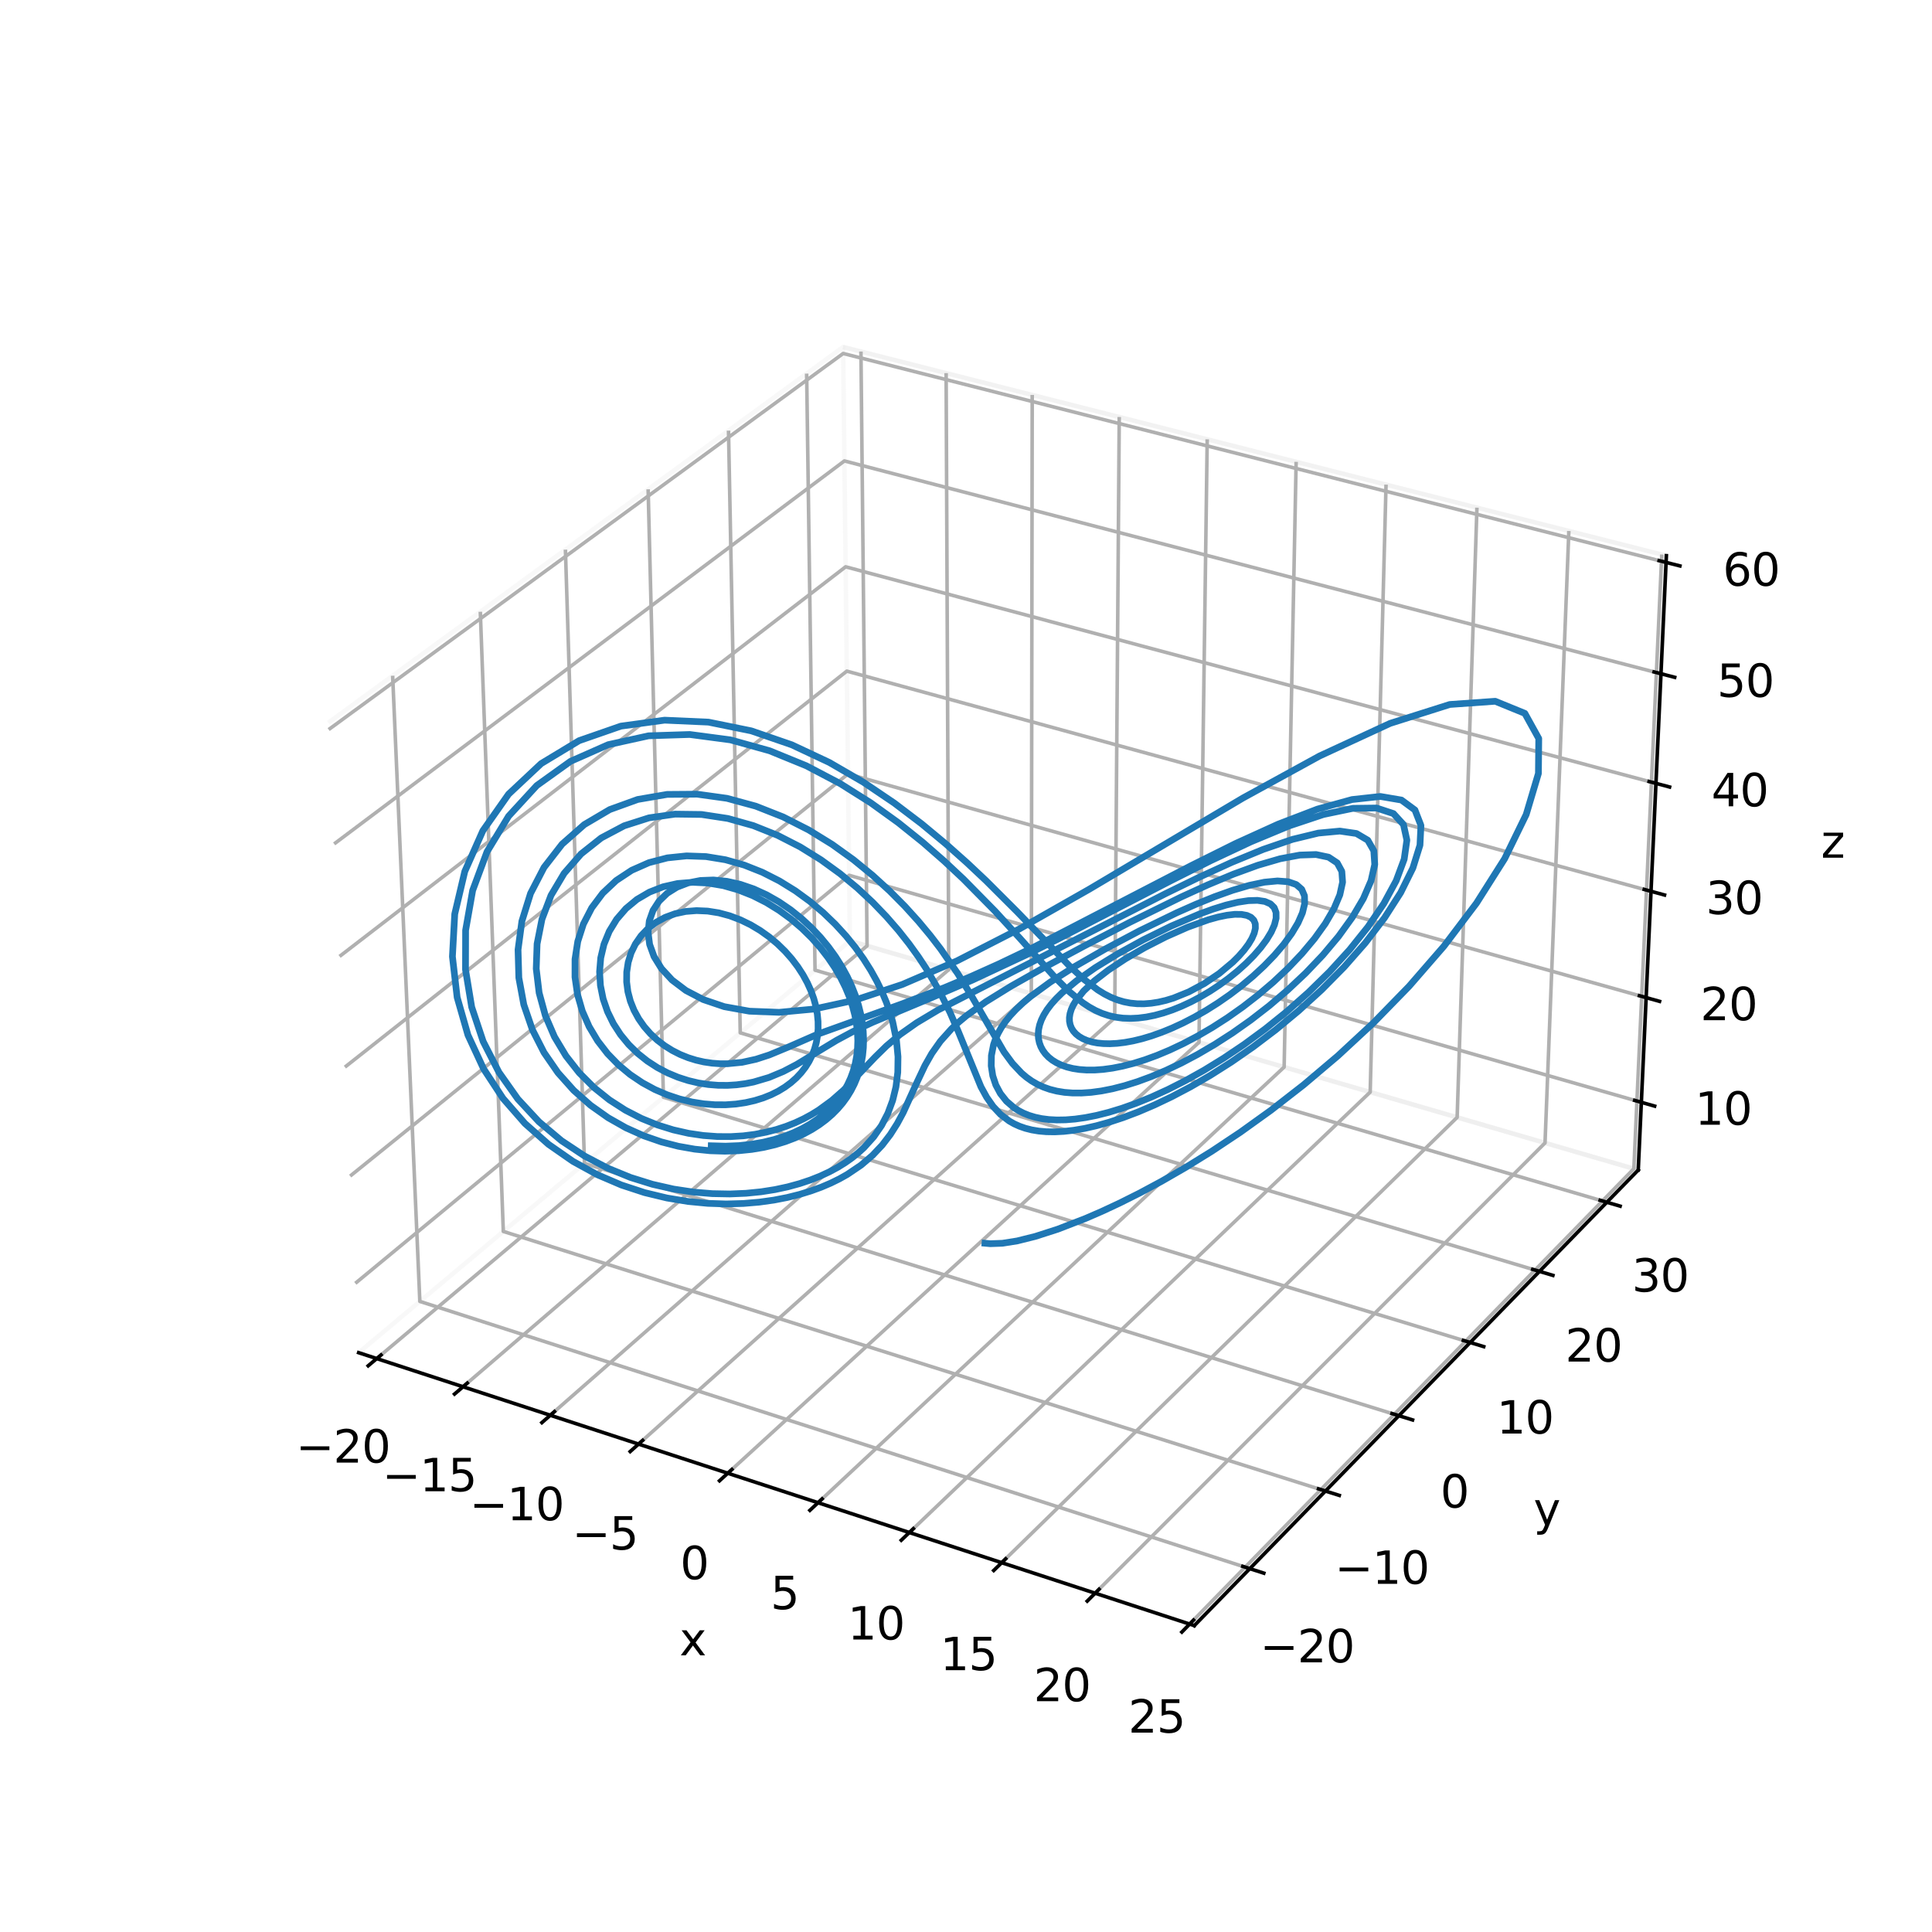<?xml version="1.0" encoding="utf-8" standalone="no"?>
<!DOCTYPE svg PUBLIC "-//W3C//DTD SVG 1.1//EN"
  "http://www.w3.org/Graphics/SVG/1.1/DTD/svg11.dtd">
<svg xmlns:xlink="http://www.w3.org/1999/xlink" width="432pt" height="432pt" viewBox="0 0 432 432" xmlns="http://www.w3.org/2000/svg" version="1.1">
 <defs>
  <style type="text/css">*{stroke-linejoin: round; stroke-linecap: butt}</style>
 </defs>
 <g id="figure_1">
  <g id="patch_1">
   <path d="M 0 432 
L 432 432 
L 432 0 
L 0 0 
z
" style="fill: #ffffff"/>
  </g>
  <g id="patch_2">
   <path d="M 55.08 384.48 
L 387.72 384.48 
L 387.72 51.84 
L 55.08 51.84 
z
" style="fill: #ffffff"/>
  </g>
  <g id="pane3d_1">
   <g id="patch_3">
    <path d="M 80.197 302.462 
L 190.045 210.384 
L 188.518 77.592 
L 73.413 161.591 
" style="fill: none; opacity: 0.5; stroke: #f2f2f2; stroke-linejoin: miter"/>
   </g>
  </g>
  <g id="pane3d_2">
   <g id="patch_4">
    <path d="M 190.045 210.384 
L 366.313 261.618 
L 372.603 124.253 
L 188.518 77.592 
" style="fill: none; opacity: 0.5; stroke: #e6e6e6; stroke-linejoin: miter"/>
   </g>
  </g>
  <g id="pane3d_3">
   <g id="patch_5">
    <path d="M 80.197 302.462 
L 267.049 363.488 
L 366.313 261.618 
L 190.045 210.384 
" style="fill: none; opacity: 0.5; stroke: #ececec; stroke-linejoin: miter"/>
   </g>
  </g>
  <g id="grid3d_1">
   <g id="Line3DCollection_1">
    <path d="M 84.24 303.782 
L 193.876 211.498 
L 192.51 78.604 
" style="fill: none; stroke: #b0b0b0; stroke-width: 0.8"/>
    <path d="M 103.534 310.084 
L 212.145 216.808 
L 211.556 83.432 
" style="fill: none; stroke: #b0b0b0; stroke-width: 0.8"/>
    <path d="M 123.044 316.456 
L 230.603 222.173 
L 230.806 88.311 
" style="fill: none; stroke: #b0b0b0; stroke-width: 0.8"/>
    <path d="M 142.775 322.9 
L 249.252 227.594 
L 250.265 93.243 
" style="fill: none; stroke: #b0b0b0; stroke-width: 0.8"/>
    <path d="M 162.73 329.417 
L 268.096 233.071 
L 269.934 98.229 
" style="fill: none; stroke: #b0b0b0; stroke-width: 0.8"/>
    <path d="M 182.914 336.009 
L 287.136 238.605 
L 289.819 103.269 
" style="fill: none; stroke: #b0b0b0; stroke-width: 0.8"/>
    <path d="M 203.329 342.677 
L 306.377 244.197 
L 309.922 108.365 
" style="fill: none; stroke: #b0b0b0; stroke-width: 0.8"/>
    <path d="M 223.98 349.421 
L 325.821 249.849 
L 330.247 113.517 
" style="fill: none; stroke: #b0b0b0; stroke-width: 0.8"/>
    <path d="M 244.871 356.244 
L 345.472 255.561 
L 350.798 118.726 
" style="fill: none; stroke: #b0b0b0; stroke-width: 0.8"/>
    <path d="M 266.006 363.147 
L 365.334 261.334 
L 371.578 123.993 
" style="fill: none; stroke: #b0b0b0; stroke-width: 0.8"/>
   </g>
  </g>
  <g id="grid3d_2">
   <g id="Line3DCollection_2">
    <path d="M 87.796 151.095 
L 93.877 290.994 
L 279.459 350.752 
" style="fill: none; stroke: #b0b0b0; stroke-width: 0.8"/>
    <path d="M 107.397 136.791 
L 112.542 275.349 
L 296.369 333.399 
" style="fill: none; stroke: #b0b0b0; stroke-width: 0.8"/>
    <path d="M 126.431 122.901 
L 130.69 260.137 
L 312.786 316.55 
" style="fill: none; stroke: #b0b0b0; stroke-width: 0.8"/>
    <path d="M 144.923 109.406 
L 148.343 245.34 
L 328.732 300.185 
" style="fill: none; stroke: #b0b0b0; stroke-width: 0.8"/>
    <path d="M 162.896 96.29 
L 165.521 230.941 
L 344.228 284.283 
" style="fill: none; stroke: #b0b0b0; stroke-width: 0.8"/>
    <path d="M 180.371 83.538 
L 182.243 216.925 
L 359.291 268.825 
" style="fill: none; stroke: #b0b0b0; stroke-width: 0.8"/>
   </g>
  </g>
  <g id="grid3d_3">
   <g id="Line3DCollection_3">
    <path d="M 367.006 246.477 
L 189.877 195.72 
L 79.45 286.957 
" style="fill: none; stroke: #b0b0b0; stroke-width: 0.8"/>
    <path d="M 368.078 223.066 
L 189.616 173.059 
L 78.295 262.973 
" style="fill: none; stroke: #b0b0b0; stroke-width: 0.8"/>
    <path d="M 369.167 199.297 
L 189.352 150.068 
L 77.122 238.608 
" style="fill: none; stroke: #b0b0b0; stroke-width: 0.8"/>
    <path d="M 370.272 175.16 
L 189.083 126.74 
L 75.93 213.853 
" style="fill: none; stroke: #b0b0b0; stroke-width: 0.8"/>
    <path d="M 371.395 150.649 
L 188.811 103.066 
L 74.718 188.698 
" style="fill: none; stroke: #b0b0b0; stroke-width: 0.8"/>
    <path d="M 372.535 125.753 
L 188.535 79.04 
L 73.487 163.132 
" style="fill: none; stroke: #b0b0b0; stroke-width: 0.8"/>
   </g>
  </g>
  <g id="axis3d_1">
   <g id="line2d_1">
    <path d="M 80.197 302.462 
L 267.049 363.488 
" style="fill: none; stroke: #000000; stroke-width: 0.8; stroke-linecap: square"/>
   </g>
   <g id="xtick_1">
    <g id="line2d_2">
     <path d="M 85.194 302.979 
L 82.327 305.393 
" style="fill: none; stroke: #000000; stroke-width: 0.8; stroke-linecap: square"/>
    </g>
    <g id="text_1">
     <!-- −20 -->
     <g transform="translate(66.158 327.039) scale(0.1 -0.1)">
      <defs>
       <path id="DejaVuSans-2212" d="M 678 2272 
L 4684 2272 
L 4684 1741 
L 678 1741 
L 678 2272 
z
" transform="scale(0.016)"/>
       <path id="DejaVuSans-32" d="M 1228 531 
L 3431 531 
L 3431 0 
L 469 0 
L 469 531 
Q 828 903 1448 1529 
Q 2069 2156 2228 2338 
Q 2531 2678 2651 2914 
Q 2772 3150 2772 3378 
Q 2772 3750 2511 3984 
Q 2250 4219 1831 4219 
Q 1534 4219 1204 4116 
Q 875 4013 500 3803 
L 500 4441 
Q 881 4594 1212 4672 
Q 1544 4750 1819 4750 
Q 2544 4750 2975 4387 
Q 3406 4025 3406 3419 
Q 3406 3131 3298 2873 
Q 3191 2616 2906 2266 
Q 2828 2175 2409 1742 
Q 1991 1309 1228 531 
z
" transform="scale(0.016)"/>
       <path id="DejaVuSans-30" d="M 2034 4250 
Q 1547 4250 1301 3770 
Q 1056 3291 1056 2328 
Q 1056 1369 1301 889 
Q 1547 409 2034 409 
Q 2525 409 2770 889 
Q 3016 1369 3016 2328 
Q 3016 3291 2770 3770 
Q 2525 4250 2034 4250 
z
M 2034 4750 
Q 2819 4750 3233 4129 
Q 3647 3509 3647 2328 
Q 3647 1150 3233 529 
Q 2819 -91 2034 -91 
Q 1250 -91 836 529 
Q 422 1150 422 2328 
Q 422 3509 836 4129 
Q 1250 4750 2034 4750 
z
" transform="scale(0.016)"/>
      </defs>
      <use xlink:href="#DejaVuSans-2212"/>
      <use xlink:href="#DejaVuSans-32" transform="translate(83.789 0)"/>
      <use xlink:href="#DejaVuSans-30" transform="translate(147.412 0)"/>
     </g>
    </g>
   </g>
   <g id="xtick_2">
    <g id="line2d_3">
     <path d="M 104.48 309.271 
L 101.637 311.712 
" style="fill: none; stroke: #000000; stroke-width: 0.8; stroke-linecap: square"/>
    </g>
    <g id="text_2">
     <!-- −15 -->
     <g transform="translate(85.467 333.447) scale(0.1 -0.1)">
      <defs>
       <path id="DejaVuSans-31" d="M 794 531 
L 1825 531 
L 1825 4091 
L 703 3866 
L 703 4441 
L 1819 4666 
L 2450 4666 
L 2450 531 
L 3481 531 
L 3481 0 
L 794 0 
L 794 531 
z
" transform="scale(0.016)"/>
       <path id="DejaVuSans-35" d="M 691 4666 
L 3169 4666 
L 3169 4134 
L 1269 4134 
L 1269 2991 
Q 1406 3038 1543 3061 
Q 1681 3084 1819 3084 
Q 2600 3084 3056 2656 
Q 3513 2228 3513 1497 
Q 3513 744 3044 326 
Q 2575 -91 1722 -91 
Q 1428 -91 1123 -41 
Q 819 9 494 109 
L 494 744 
Q 775 591 1075 516 
Q 1375 441 1709 441 
Q 2250 441 2565 725 
Q 2881 1009 2881 1497 
Q 2881 1984 2565 2268 
Q 2250 2553 1709 2553 
Q 1456 2553 1204 2497 
Q 953 2441 691 2322 
L 691 4666 
z
" transform="scale(0.016)"/>
      </defs>
      <use xlink:href="#DejaVuSans-2212"/>
      <use xlink:href="#DejaVuSans-31" transform="translate(83.789 0)"/>
      <use xlink:href="#DejaVuSans-35" transform="translate(147.412 0)"/>
     </g>
    </g>
   </g>
   <g id="xtick_3">
    <g id="line2d_4">
     <path d="M 123.982 315.634 
L 121.166 318.102 
" style="fill: none; stroke: #000000; stroke-width: 0.8; stroke-linecap: square"/>
    </g>
    <g id="text_3">
     <!-- −10 -->
     <g transform="translate(104.994 339.927) scale(0.1 -0.1)">
      <use xlink:href="#DejaVuSans-2212"/>
      <use xlink:href="#DejaVuSans-31" transform="translate(83.789 0)"/>
      <use xlink:href="#DejaVuSans-30" transform="translate(147.412 0)"/>
     </g>
    </g>
   </g>
   <g id="xtick_4">
    <g id="line2d_5">
     <path d="M 143.704 322.069 
L 140.915 324.565 
" style="fill: none; stroke: #000000; stroke-width: 0.8; stroke-linecap: square"/>
    </g>
    <g id="text_4">
     <!-- −5 -->
     <g transform="translate(127.924 346.481) scale(0.1 -0.1)">
      <use xlink:href="#DejaVuSans-2212"/>
      <use xlink:href="#DejaVuSans-35" transform="translate(83.789 0)"/>
     </g>
    </g>
   </g>
   <g id="xtick_5">
    <g id="line2d_6">
     <path d="M 163.65 328.577 
L 160.888 331.102 
" style="fill: none; stroke: #000000; stroke-width: 0.8; stroke-linecap: square"/>
    </g>
    <g id="text_5">
     <!-- 0 -->
     <g transform="translate(152.087 353.109) scale(0.1 -0.1)">
      <use xlink:href="#DejaVuSans-30"/>
     </g>
    </g>
   </g>
   <g id="xtick_6">
    <g id="line2d_7">
     <path d="M 183.823 335.159 
L 181.091 337.713 
" style="fill: none; stroke: #000000; stroke-width: 0.8; stroke-linecap: square"/>
    </g>
    <g id="text_6">
     <!-- 5 -->
     <g transform="translate(172.288 359.813) scale(0.1 -0.1)">
      <use xlink:href="#DejaVuSans-35"/>
     </g>
    </g>
   </g>
   <g id="xtick_7">
    <g id="line2d_8">
     <path d="M 204.228 341.817 
L 201.525 344.4 
" style="fill: none; stroke: #000000; stroke-width: 0.8; stroke-linecap: square"/>
    </g>
    <g id="text_7">
     <!-- 10 -->
     <g transform="translate(189.542 366.595) scale(0.1 -0.1)">
      <use xlink:href="#DejaVuSans-31"/>
      <use xlink:href="#DejaVuSans-30" transform="translate(63.623 0)"/>
     </g>
    </g>
   </g>
   <g id="xtick_8">
    <g id="line2d_9">
     <path d="M 224.869 348.551 
L 222.197 351.165 
" style="fill: none; stroke: #000000; stroke-width: 0.8; stroke-linecap: square"/>
    </g>
    <g id="text_8">
     <!-- 15 -->
     <g transform="translate(210.214 373.455) scale(0.1 -0.1)">
      <use xlink:href="#DejaVuSans-31"/>
      <use xlink:href="#DejaVuSans-35" transform="translate(63.623 0)"/>
     </g>
    </g>
   </g>
   <g id="xtick_9">
    <g id="line2d_10">
     <path d="M 245.75 355.364 
L 243.109 358.008 
" style="fill: none; stroke: #000000; stroke-width: 0.8; stroke-linecap: square"/>
    </g>
    <g id="text_9">
     <!-- 20 -->
     <g transform="translate(231.127 380.395) scale(0.1 -0.1)">
      <use xlink:href="#DejaVuSans-32"/>
      <use xlink:href="#DejaVuSans-30" transform="translate(63.623 0)"/>
     </g>
    </g>
   </g>
   <g id="xtick_10">
    <g id="line2d_11">
     <path d="M 266.875 362.257 
L 264.266 364.932 
" style="fill: none; stroke: #000000; stroke-width: 0.8; stroke-linecap: square"/>
    </g>
    <g id="text_10">
     <!-- 25 -->
     <g transform="translate(252.285 387.416) scale(0.1 -0.1)">
      <use xlink:href="#DejaVuSans-32"/>
      <use xlink:href="#DejaVuSans-35" transform="translate(63.623 0)"/>
     </g>
    </g>
   </g>
   <g id="text_11">
    <!-- x -->
    <g transform="translate(151.936 370.143) scale(0.1 -0.1)">
     <defs>
      <path id="DejaVuSans-78" d="M 3513 3500 
L 2247 1797 
L 3578 0 
L 2900 0 
L 1881 1375 
L 863 0 
L 184 0 
L 1544 1831 
L 300 3500 
L 978 3500 
L 1906 2253 
L 2834 3500 
L 3513 3500 
z
" transform="scale(0.016)"/>
     </defs>
     <use xlink:href="#DejaVuSans-78"/>
    </g>
   </g>
  </g>
  <g id="axis3d_2">
   <g id="line2d_12">
    <path d="M 366.313 261.618 
L 267.049 363.488 
" style="fill: none; stroke: #000000; stroke-width: 0.8; stroke-linecap: square"/>
   </g>
   <g id="xtick_11">
    <g id="line2d_13">
     <path d="M 277.896 350.248 
L 282.59 351.76 
" style="fill: none; stroke: #000000; stroke-width: 0.8; stroke-linecap: square"/>
    </g>
    <g id="text_12">
     <!-- −20 -->
     <g transform="translate(281.727 371.705) scale(0.1 -0.1)">
      <use xlink:href="#DejaVuSans-2212"/>
      <use xlink:href="#DejaVuSans-32" transform="translate(83.789 0)"/>
      <use xlink:href="#DejaVuSans-30" transform="translate(147.412 0)"/>
     </g>
    </g>
   </g>
   <g id="xtick_12">
    <g id="line2d_14">
     <path d="M 294.821 332.91 
L 299.468 334.377 
" style="fill: none; stroke: #000000; stroke-width: 0.8; stroke-linecap: square"/>
    </g>
    <g id="text_13">
     <!-- −10 -->
     <g transform="translate(298.455 354.146) scale(0.1 -0.1)">
      <use xlink:href="#DejaVuSans-2212"/>
      <use xlink:href="#DejaVuSans-31" transform="translate(83.789 0)"/>
      <use xlink:href="#DejaVuSans-30" transform="translate(147.412 0)"/>
     </g>
    </g>
   </g>
   <g id="xtick_13">
    <g id="line2d_15">
     <path d="M 311.254 316.076 
L 315.854 317.501 
" style="fill: none; stroke: #000000; stroke-width: 0.8; stroke-linecap: square"/>
    </g>
    <g id="text_14">
     <!-- 0 -->
     <g transform="translate(322.067 337.098) scale(0.1 -0.1)">
      <use xlink:href="#DejaVuSans-30"/>
     </g>
    </g>
   </g>
   <g id="xtick_14">
    <g id="line2d_16">
     <path d="M 327.216 299.724 
L 331.769 301.109 
" style="fill: none; stroke: #000000; stroke-width: 0.8; stroke-linecap: square"/>
    </g>
    <g id="text_15">
     <!-- 10 -->
     <g transform="translate(334.66 320.54) scale(0.1 -0.1)">
      <use xlink:href="#DejaVuSans-31"/>
      <use xlink:href="#DejaVuSans-30" transform="translate(63.623 0)"/>
     </g>
    </g>
   </g>
   <g id="xtick_15">
    <g id="line2d_17">
     <path d="M 342.726 283.835 
L 347.234 285.181 
" style="fill: none; stroke: #000000; stroke-width: 0.8; stroke-linecap: square"/>
    </g>
    <g id="text_16">
     <!-- 20 -->
     <g transform="translate(349.989 304.451) scale(0.1 -0.1)">
      <use xlink:href="#DejaVuSans-32"/>
      <use xlink:href="#DejaVuSans-30" transform="translate(63.623 0)"/>
     </g>
    </g>
   </g>
   <g id="xtick_16">
    <g id="line2d_18">
     <path d="M 357.805 268.389 
L 362.267 269.697 
" style="fill: none; stroke: #000000; stroke-width: 0.8; stroke-linecap: square"/>
    </g>
    <g id="text_17">
     <!-- 30 -->
     <g transform="translate(364.89 288.81) scale(0.1 -0.1)">
      <defs>
       <path id="DejaVuSans-33" d="M 2597 2516 
Q 3050 2419 3304 2112 
Q 3559 1806 3559 1356 
Q 3559 666 3084 287 
Q 2609 -91 1734 -91 
Q 1441 -91 1130 -33 
Q 819 25 488 141 
L 488 750 
Q 750 597 1062 519 
Q 1375 441 1716 441 
Q 2309 441 2620 675 
Q 2931 909 2931 1356 
Q 2931 1769 2642 2001 
Q 2353 2234 1838 2234 
L 1294 2234 
L 1294 2753 
L 1863 2753 
Q 2328 2753 2575 2939 
Q 2822 3125 2822 3475 
Q 2822 3834 2567 4026 
Q 2313 4219 1838 4219 
Q 1578 4219 1281 4162 
Q 984 4106 628 3988 
L 628 4550 
Q 988 4650 1302 4700 
Q 1616 4750 1894 4750 
Q 2613 4750 3031 4423 
Q 3450 4097 3450 3541 
Q 3450 3153 3228 2886 
Q 3006 2619 2597 2516 
z
" transform="scale(0.016)"/>
      </defs>
      <use xlink:href="#DejaVuSans-33"/>
      <use xlink:href="#DejaVuSans-30" transform="translate(63.623 0)"/>
     </g>
    </g>
   </g>
   <g id="text_18">
    <!-- y -->
    <g transform="translate(342.908 341.036) scale(0.1 -0.1)">
     <defs>
      <path id="DejaVuSans-79" d="M 2059 -325 
Q 1816 -950 1584 -1140 
Q 1353 -1331 966 -1331 
L 506 -1331 
L 506 -850 
L 844 -850 
Q 1081 -850 1212 -737 
Q 1344 -625 1503 -206 
L 1606 56 
L 191 3500 
L 800 3500 
L 1894 763 
L 2988 3500 
L 3597 3500 
L 2059 -325 
z
" transform="scale(0.016)"/>
     </defs>
     <use xlink:href="#DejaVuSans-79"/>
    </g>
   </g>
  </g>
  <g id="axis3d_3">
   <g id="line2d_19">
    <path d="M 366.313 261.618 
L 372.603 124.253 
" style="fill: none; stroke: #000000; stroke-width: 0.8; stroke-linecap: square"/>
   </g>
   <g id="xtick_17">
    <g id="line2d_20">
     <path d="M 365.519 246.051 
L 369.984 247.33 
" style="fill: none; stroke: #000000; stroke-width: 0.8; stroke-linecap: square"/>
    </g>
    <g id="text_19">
     <!-- 10 -->
     <g transform="translate(378.992 251.493) scale(0.1 -0.1)">
      <use xlink:href="#DejaVuSans-31"/>
      <use xlink:href="#DejaVuSans-30" transform="translate(63.623 0)"/>
     </g>
    </g>
   </g>
   <g id="xtick_18">
    <g id="line2d_21">
     <path d="M 366.58 222.646 
L 371.079 223.907 
" style="fill: none; stroke: #000000; stroke-width: 0.8; stroke-linecap: square"/>
    </g>
    <g id="text_20">
     <!-- 20 -->
     <g transform="translate(380.2 228.119) scale(0.1 -0.1)">
      <use xlink:href="#DejaVuSans-32"/>
      <use xlink:href="#DejaVuSans-30" transform="translate(63.623 0)"/>
     </g>
    </g>
   </g>
   <g id="xtick_19">
    <g id="line2d_22">
     <path d="M 367.656 198.883 
L 372.192 200.125 
" style="fill: none; stroke: #000000; stroke-width: 0.8; stroke-linecap: square"/>
    </g>
    <g id="text_21">
     <!-- 30 -->
     <g transform="translate(381.427 204.388) scale(0.1 -0.1)">
      <use xlink:href="#DejaVuSans-33"/>
      <use xlink:href="#DejaVuSans-30" transform="translate(63.623 0)"/>
     </g>
    </g>
   </g>
   <g id="xtick_20">
    <g id="line2d_23">
     <path d="M 368.749 174.753 
L 373.321 175.975 
" style="fill: none; stroke: #000000; stroke-width: 0.8; stroke-linecap: square"/>
    </g>
    <g id="text_22">
     <!-- 40 -->
     <g transform="translate(382.673 180.292) scale(0.1 -0.1)">
      <defs>
       <path id="DejaVuSans-34" d="M 2419 4116 
L 825 1625 
L 2419 1625 
L 2419 4116 
z
M 2253 4666 
L 3047 4666 
L 3047 1625 
L 3713 1625 
L 3713 1100 
L 3047 1100 
L 3047 0 
L 2419 0 
L 2419 1100 
L 313 1100 
L 313 1709 
L 2253 4666 
z
" transform="scale(0.016)"/>
      </defs>
      <use xlink:href="#DejaVuSans-34"/>
      <use xlink:href="#DejaVuSans-30" transform="translate(63.623 0)"/>
     </g>
    </g>
   </g>
   <g id="xtick_21">
    <g id="line2d_24">
     <path d="M 369.86 150.249 
L 374.468 151.45 
" style="fill: none; stroke: #000000; stroke-width: 0.8; stroke-linecap: square"/>
    </g>
    <g id="text_23">
     <!-- 50 -->
     <g transform="translate(383.938 155.823) scale(0.1 -0.1)">
      <use xlink:href="#DejaVuSans-35"/>
      <use xlink:href="#DejaVuSans-30" transform="translate(63.623 0)"/>
     </g>
    </g>
   </g>
   <g id="xtick_22">
    <g id="line2d_25">
     <path d="M 370.987 125.36 
L 375.633 126.54 
" style="fill: none; stroke: #000000; stroke-width: 0.8; stroke-linecap: square"/>
    </g>
    <g id="text_24">
     <!-- 60 -->
     <g transform="translate(385.223 130.97) scale(0.1 -0.1)">
      <defs>
       <path id="DejaVuSans-36" d="M 2113 2584 
Q 1688 2584 1439 2293 
Q 1191 2003 1191 1497 
Q 1191 994 1439 701 
Q 1688 409 2113 409 
Q 2538 409 2786 701 
Q 3034 994 3034 1497 
Q 3034 2003 2786 2293 
Q 2538 2584 2113 2584 
z
M 3366 4563 
L 3366 3988 
Q 3128 4100 2886 4159 
Q 2644 4219 2406 4219 
Q 1781 4219 1451 3797 
Q 1122 3375 1075 2522 
Q 1259 2794 1537 2939 
Q 1816 3084 2150 3084 
Q 2853 3084 3261 2657 
Q 3669 2231 3669 1497 
Q 3669 778 3244 343 
Q 2819 -91 2113 -91 
Q 1303 -91 875 529 
Q 447 1150 447 2328 
Q 447 3434 972 4092 
Q 1497 4750 2381 4750 
Q 2619 4750 2861 4703 
Q 3103 4656 3366 4563 
z
" transform="scale(0.016)"/>
      </defs>
      <use xlink:href="#DejaVuSans-36"/>
      <use xlink:href="#DejaVuSans-30" transform="translate(63.623 0)"/>
     </g>
    </g>
   </g>
   <g id="text_25">
    <!-- z -->
    <g transform="translate(407.195 191.783) scale(0.1 -0.1)">
     <defs>
      <path id="DejaVuSans-7a" d="M 353 3500 
L 3084 3500 
L 3084 2975 
L 922 459 
L 3084 459 
L 3084 0 
L 275 0 
L 275 525 
L 2438 3041 
L 353 3041 
L 353 3500 
z
" transform="scale(0.016)"/>
     </defs>
     <use xlink:href="#DejaVuSans-7a"/>
    </g>
   </g>
  </g>
  <g id="axes_1">
   <g id="line2d_26">
    <path d="M 220.242 277.987 
L 221.434 278.094 
L 224.151 277.997 
L 227.451 277.472 
L 231.513 276.46 
L 236.534 274.844 
L 242.743 272.442 
L 246.369 270.869 
L 250.387 268.995 
L 254.828 266.772 
L 259.721 264.145 
L 265.092 261.051 
L 270.958 257.422 
L 277.324 253.185 
L 284.177 248.264 
L 291.477 242.587 
L 299.15 236.093 
L 307.074 228.745 
L 315.066 220.547 
L 322.869 211.566 
L 330.14 201.961 
L 336.443 192.011 
L 341.256 182.143 
L 343.996 172.942 
L 344.069 165.131 
L 340.957 159.506 
L 334.332 156.803 
L 324.17 157.523 
L 310.837 161.748 
L 295.079 169.033 
L 277.914 178.444 
L 243.552 198.834 
L 227.956 207.703 
L 213.987 214.855 
L 201.736 220.135 
L 191.131 223.645 
L 182.016 225.626 
L 174.219 226.358 
L 167.576 226.105 
L 161.952 225.092 
L 157.241 223.499 
L 153.366 221.473 
L 150.267 219.13 
L 147.904 216.572 
L 146.244 213.888 
L 145.257 211.165 
L 144.915 208.487 
L 145.181 205.933 
L 146.016 203.58 
L 147.365 201.498 
L 149.171 199.748 
L 151.365 198.376 
L 153.873 197.414 
L 156.62 196.878 
L 159.528 196.766 
L 162.526 197.063 
L 165.545 197.741 
L 168.527 198.762 
L 171.42 200.082 
L 174.185 201.655 
L 176.79 203.432 
L 179.211 205.37 
L 181.434 207.425 
L 183.45 209.562 
L 185.256 211.749 
L 186.853 213.959 
L 188.248 216.17 
L 189.446 218.364 
L 190.456 220.528 
L 191.288 222.652 
L 191.951 224.729 
L 192.455 226.753 
L 192.809 228.721 
L 193.022 230.632 
L 193.1 232.485 
L 193.05 234.279 
L 192.878 236.016 
L 192.587 237.696 
L 192.18 239.32 
L 191.659 240.889 
L 191.024 242.404 
L 190.275 243.867 
L 189.409 245.276 
L 188.424 246.632 
L 187.316 247.934 
L 186.08 249.18 
L 184.711 250.368 
L 183.201 251.494 
L 181.544 252.554 
L 179.732 253.54 
L 177.758 254.445 
L 175.612 255.259 
L 173.288 255.969 
L 170.778 256.559 
L 168.076 257.012 
L 165.179 257.306 
L 162.085 257.415 
L 158.797 257.309 
L 155.323 256.952 
L 151.676 256.307 
L 147.88 255.33 
L 143.967 253.974 
L 139.982 252.19 
L 135.985 249.928 
L 132.051 247.143 
L 128.273 243.797 
L 124.76 239.864 
L 121.638 235.34 
L 119.045 230.247 
L 117.124 224.643 
L 116.013 218.63 
L 115.837 212.351 
L 116.692 205.994 
L 118.629 199.78 
L 121.648 193.951 
L 125.692 188.748 
L 130.645 184.382 
L 136.344 181.021 
L 142.591 178.762 
L 149.176 177.631 
L 155.89 177.581 
L 162.548 178.506 
L 168.995 180.259 
L 175.113 182.672 
L 180.819 185.574 
L 186.066 188.807 
L 190.833 192.233 
L 195.123 195.739 
L 198.953 199.238 
L 202.35 202.667 
L 205.35 205.981 
L 207.991 209.152 
L 210.311 212.164 
L 214.15 217.688 
L 217.158 222.558 
L 224.498 235.211 
L 226.389 237.782 
L 228.421 239.948 
L 229.521 240.881 
L 230.692 241.713 
L 231.946 242.443 
L 233.295 243.066 
L 234.748 243.58 
L 236.317 243.978 
L 238.014 244.254 
L 239.848 244.398 
L 241.831 244.402 
L 243.974 244.254 
L 246.287 243.941 
L 248.779 243.449 
L 251.459 242.762 
L 254.333 241.863 
L 257.406 240.733 
L 260.678 239.354 
L 264.145 237.706 
L 267.8 235.771 
L 271.624 233.532 
L 275.592 230.976 
L 279.666 228.096 
L 283.797 224.894 
L 287.918 221.383 
L 291.947 217.59 
L 295.782 213.565 
L 299.304 209.376 
L 302.377 205.121 
L 304.852 200.921 
L 306.576 196.927 
L 307.398 193.303 
L 307.185 190.228 
L 305.839 187.869 
L 303.305 186.371 
L 299.593 185.831 
L 294.778 186.282 
L 289.002 187.684 
L 282.463 189.924 
L 275.397 192.83 
L 268.053 196.193 
L 260.667 199.798 
L 240.129 210.298 
L 209.772 225.83 
L 204.973 228.694 
L 201.23 231.335 
L 198.213 233.884 
L 195.649 236.4 
L 188.636 243.759 
L 186.021 246.06 
L 183.072 248.213 
L 181.443 249.219 
L 179.694 250.165 
L 177.817 251.044 
L 175.801 251.844 
L 173.638 252.552 
L 171.319 253.155 
L 168.838 253.635 
L 166.192 253.974 
L 163.378 254.148 
L 160.398 254.133 
L 157.257 253.899 
L 153.969 253.414 
L 150.549 252.643 
L 147.025 251.548 
L 143.433 250.089 
L 139.819 248.227 
L 136.244 245.923 
L 132.78 243.147 
L 129.514 239.875 
L 126.546 236.099 
L 123.985 231.831 
L 121.948 227.108 
L 120.551 221.999 
L 119.903 216.604 
L 120.094 211.059 
L 121.187 205.531 
L 123.208 200.208 
L 126.139 195.284 
L 129.919 190.949 
L 134.441 187.364 
L 139.564 184.649 
L 145.125 182.871 
L 150.951 182.042 
L 156.876 182.118 
L 162.747 183.013 
L 168.439 184.609 
L 173.853 186.774 
L 178.919 189.37 
L 183.594 192.272 
L 187.857 195.366 
L 191.705 198.558 
L 195.149 201.774 
L 198.208 204.956 
L 200.91 208.063 
L 203.285 211.069 
L 205.365 213.953 
L 207.182 216.708 
L 210.153 221.816 
L 212.432 226.401 
L 214.219 230.503 
L 219.341 243.017 
L 220.623 245.349 
L 222.059 247.402 
L 223.714 249.175 
L 225.656 250.659 
L 226.756 251.285 
L 227.956 251.829 
L 229.266 252.285 
L 230.697 252.648 
L 232.26 252.909 
L 233.968 253.059 
L 235.834 253.088 
L 237.871 252.984 
L 240.095 252.733 
L 242.518 252.319 
L 245.157 251.723 
L 248.026 250.925 
L 251.137 249.902 
L 254.503 248.629 
L 258.133 247.077 
L 262.033 245.219 
L 266.201 243.021 
L 270.63 240.456 
L 275.301 237.493 
L 280.184 234.11 
L 285.23 230.288 
L 290.369 226.024 
L 295.51 221.332 
L 300.53 216.251 
L 305.278 210.853 
L 309.57 205.247 
L 313.196 199.59 
L 315.922 194.088 
L 317.508 188.987 
L 317.726 184.569 
L 316.387 181.118 
L 313.369 178.894 
L 308.648 178.088 
L 302.318 178.781 
L 294.591 180.916 
L 285.782 184.298 
L 276.273 188.619 
L 266.464 193.502 
L 230.563 212.094 
L 223.316 215.554 
L 216.861 218.455 
L 211.162 220.85 
L 201.783 224.441 
L 182.79 231.265 
L 176.374 234.078 
L 172.009 235.888 
L 169.044 236.851 
L 165.94 237.534 
L 162.664 237.855 
L 160.962 237.852 
L 159.222 237.726 
L 157.452 237.466 
L 155.662 237.062 
L 153.865 236.503 
L 152.077 235.781 
L 150.317 234.888 
L 148.607 233.82 
L 146.973 232.574 
L 145.443 231.15 
L 144.044 229.555 
L 142.81 227.798 
L 141.771 225.896 
L 140.958 223.871 
L 140.398 221.749 
L 140.118 219.566 
L 140.136 217.362 
L 140.467 215.179 
L 141.116 213.065 
L 142.081 211.068 
L 143.351 209.235 
L 144.904 207.609 
L 146.714 206.227 
L 148.746 205.12 
L 150.957 204.31 
L 153.305 203.806 
L 155.745 203.613 
L 158.231 203.721 
L 160.721 204.116 
L 163.174 204.777 
L 165.557 205.677 
L 167.839 206.786 
L 169.995 208.074 
L 172.008 209.509 
L 173.861 211.063 
L 175.545 212.708 
L 177.055 214.419 
L 178.387 216.174 
L 179.542 217.954 
L 180.52 219.743 
L 181.326 221.526 
L 181.964 223.293 
L 182.438 225.034 
L 182.754 226.742 
L 182.916 228.41 
L 182.93 230.034 
L 182.799 231.609 
L 182.528 233.133 
L 182.119 234.601 
L 181.574 236.012 
L 180.896 237.362 
L 180.084 238.649 
L 179.14 239.868 
L 178.063 241.017 
L 176.852 242.089 
L 175.507 243.081 
L 174.026 243.984 
L 172.407 244.793 
L 170.651 245.497 
L 168.757 246.086 
L 166.727 246.548 
L 164.562 246.869 
L 162.266 247.033 
L 159.848 247.022 
L 157.316 246.817 
L 154.685 246.395 
L 151.974 245.737 
L 149.207 244.817 
L 146.414 243.614 
L 143.634 242.105 
L 140.91 240.273 
L 138.295 238.103 
L 135.85 235.59 
L 133.639 232.736 
L 131.735 229.557 
L 130.208 226.086 
L 129.131 222.369 
L 128.568 218.475 
L 128.575 214.485 
L 129.192 210.502 
L 130.437 206.637 
L 132.306 203.005 
L 134.77 199.722 
L 137.777 196.891 
L 141.251 194.596 
L 145.1 192.896 
L 149.222 191.823 
L 153.513 191.378 
L 157.87 191.533 
L 162.2 192.241 
L 166.42 193.436 
L 170.465 195.043 
L 174.283 196.984 
L 177.84 199.182 
L 181.112 201.566 
L 184.088 204.075 
L 186.767 206.656 
L 189.156 209.265 
L 191.264 211.868 
L 193.108 214.44 
L 194.704 216.96 
L 196.07 219.416 
L 197.225 221.799 
L 198.188 224.104 
L 198.975 226.329 
L 199.603 228.472 
L 200.439 232.523 
L 200.795 236.28 
L 200.744 239.769 
L 200.337 243.023 
L 199.597 246.069 
L 198.533 248.934 
L 197.131 251.639 
L 195.362 254.198 
L 193.178 256.618 
L 191.911 257.777 
L 190.516 258.9 
L 188.982 259.984 
L 187.298 261.026 
L 185.452 262.022 
L 183.429 262.965 
L 181.217 263.846 
L 178.801 264.654 
L 176.166 265.376 
L 173.298 265.993 
L 170.183 266.484 
L 166.808 266.821 
L 163.165 266.973 
L 159.246 266.9 
L 155.054 266.553 
L 150.595 265.878 
L 145.888 264.81 
L 140.966 263.276 
L 135.881 261.196 
L 130.706 258.484 
L 125.539 255.055 
L 120.512 250.827 
L 115.786 245.737 
L 111.554 239.75 
L 108.036 232.873 
L 105.47 225.179 
L 104.09 216.815 
L 104.11 208.015 
L 105.687 199.099 
L 108.9 190.453 
L 113.724 182.501 
L 120.022 175.652 
L 127.555 170.246 
L 136.005 166.511 
L 145.014 164.528 
L 154.229 164.233 
L 163.334 165.439 
L 172.078 167.874 
L 180.283 171.227 
L 187.839 175.196 
L 194.695 179.508 
L 200.848 183.944 
L 206.324 188.338 
L 211.168 192.573 
L 215.438 196.576 
L 222.501 203.744 
L 228.001 209.749 
L 235.992 218.641 
L 239.148 221.781 
L 242.079 224.193 
L 243.518 225.15 
L 244.964 225.95 
L 246.434 226.598 
L 247.939 227.098 
L 249.492 227.451 
L 251.101 227.659 
L 252.772 227.721 
L 254.509 227.638 
L 256.316 227.408 
L 258.192 227.03 
L 260.134 226.503 
L 262.137 225.826 
L 264.192 224.999 
L 266.288 224.025 
L 268.409 222.905 
L 270.538 221.645 
L 272.65 220.255 
L 274.719 218.745 
L 276.714 217.133 
L 278.599 215.44 
L 280.336 213.69 
L 281.884 211.915 
L 283.199 210.15 
L 284.241 208.435 
L 284.966 206.812 
L 285.339 205.326 
L 285.328 204.021 
L 284.912 202.937 
L 284.077 202.11 
L 282.825 201.565 
L 281.171 201.322 
L 279.139 201.383 
L 276.772 201.743 
L 274.12 202.383 
L 271.241 203.274 
L 268.198 204.38 
L 261.883 207.073 
L 255.661 210.136 
L 249.917 213.295 
L 244.904 216.375 
L 240.748 219.287 
L 237.476 222.009 
L 236.162 223.3 
L 235.052 224.55 
L 234.138 225.758 
L 233.408 226.928 
L 232.854 228.06 
L 232.466 229.156 
L 232.234 230.215 
L 232.151 231.235 
L 232.21 232.214 
L 232.405 233.151 
L 232.731 234.042 
L 233.185 234.883 
L 233.765 235.669 
L 234.468 236.396 
L 235.296 237.057 
L 236.25 237.646 
L 237.33 238.158 
L 238.541 238.584 
L 239.884 238.916 
L 241.366 239.146 
L 242.989 239.264 
L 244.759 239.26 
L 246.681 239.122 
L 248.758 238.839 
L 250.996 238.398 
L 253.396 237.786 
L 255.96 236.989 
L 258.687 235.992 
L 261.572 234.782 
L 264.607 233.346 
L 267.779 231.671 
L 271.069 229.75 
L 274.45 227.577 
L 277.886 225.151 
L 281.334 222.481 
L 284.735 219.584 
L 288.021 216.489 
L 291.113 213.237 
L 293.919 209.889 
L 296.339 206.518 
L 298.264 203.217 
L 299.587 200.093 
L 300.206 197.26 
L 300.034 194.839 
L 299.003 192.943 
L 297.082 191.666 
L 294.277 191.075 
L 290.636 191.198 
L 286.252 192.017 
L 281.251 193.472 
L 275.79 195.465 
L 270.038 197.87 
L 264.163 200.549 
L 252.648 206.22 
L 242.193 211.652 
L 233.297 216.434 
L 226.08 220.509 
L 220.418 224.012 
L 216.074 227.132 
L 214.312 228.6 
L 212.78 230.029 
L 210.281 232.814 
L 208.355 235.547 
L 206.817 238.253 
L 204.92 242.267 
L 201.963 248.764 
L 200.614 251.264 
L 199.068 253.697 
L 197.255 256.057 
L 195.104 258.337 
L 192.534 260.526 
L 189.454 262.607 
L 187.691 263.597 
L 185.76 264.547 
L 183.646 265.449 
L 181.334 266.294 
L 178.807 267.069 
L 176.048 267.759 
L 173.042 268.345 
L 169.773 268.802 
L 166.225 269.101 
L 162.39 269.206 
L 158.259 269.073 
L 153.833 268.65 
L 149.12 267.874 
L 144.142 266.674 
L 138.934 264.967 
L 133.555 262.663 
L 128.088 259.665 
L 122.647 255.877 
L 117.378 251.211 
L 112.468 245.595 
L 108.136 238.997 
L 104.632 231.435 
L 102.22 223.005 
L 101.162 213.89 
L 101.68 204.379 
L 103.93 194.85 
L 107.966 185.757 
L 113.722 177.575 
L 121 170.745 
L 129.496 165.611 
L 138.83 162.365 
L 148.599 161.032 
L 158.423 161.471 
L 167.981 163.418 
L 177.033 166.538 
L 185.424 170.478 
L 193.07 174.911 
L 199.95 179.559 
L 206.081 184.211 
L 211.507 188.716 
L 216.29 192.977 
L 220.495 196.936 
L 227.443 203.874 
L 239.078 215.928 
L 242.438 219.028 
L 245.474 221.349 
L 246.932 222.248 
L 248.375 222.985 
L 249.818 223.567 
L 251.275 224.002 
L 252.755 224.292 
L 254.265 224.442 
L 255.812 224.455 
L 257.397 224.332 
L 259.021 224.078 
L 260.682 223.693 
L 262.375 223.179 
L 265.826 221.782 
L 269.285 219.927 
L 272.617 217.679 
L 275.645 215.146 
L 276.978 213.817 
L 278.154 212.477 
L 279.143 211.153 
L 279.915 209.871 
L 280.445 208.662 
L 280.709 207.555 
L 280.687 206.579 
L 280.366 205.761 
L 279.74 205.124 
L 278.81 204.686 
L 277.585 204.459 
L 276.085 204.447 
L 274.334 204.65 
L 272.365 205.057 
L 270.217 205.652 
L 265.554 207.326 
L 260.694 209.475 
L 255.961 211.895 
L 251.615 214.415 
L 247.835 216.913 
L 244.72 219.318 
L 242.308 221.594 
L 240.594 223.726 
L 239.989 224.734 
L 239.547 225.703 
L 239.261 226.631 
L 239.127 227.516 
L 239.14 228.356 
L 239.296 229.147 
L 239.59 229.887 
L 240.02 230.571 
L 240.583 231.195 
L 241.277 231.753 
L 242.102 232.241 
L 243.055 232.651 
L 244.139 232.978 
L 245.351 233.213 
L 246.694 233.35 
L 248.168 233.381 
L 249.773 233.296 
L 251.509 233.088 
L 253.375 232.747 
L 255.369 232.265 
L 257.489 231.631 
L 259.728 230.838 
L 262.08 229.878 
L 264.533 228.744 
L 267.072 227.431 
L 269.68 225.937 
L 272.331 224.263 
L 274.997 222.414 
L 277.641 220.4 
L 280.221 218.238 
L 282.687 215.952 
L 284.985 213.576 
L 287.054 211.151 
L 288.828 208.727 
L 290.241 206.362 
L 291.227 204.123 
L 291.725 202.078 
L 291.684 200.299 
L 291.066 198.851 
L 289.849 197.79 
L 288.036 197.159 
L 285.649 196.98 
L 282.735 197.257 
L 279.363 197.966 
L 275.618 199.067 
L 271.598 200.502 
L 267.404 202.2 
L 263.137 204.089 
L 254.75 208.162 
L 247.032 212.257 
L 240.345 216.104 
L 234.83 219.609 
L 230.474 222.791 
L 228.7 224.283 
L 227.172 225.72 
L 225.872 227.112 
L 224.782 228.466 
L 223.882 229.788 
L 223.155 231.082 
L 222.586 232.35 
L 222.159 233.595 
L 221.683 236.015 
L 221.644 238.335 
L 221.984 240.539 
L 222.669 242.605 
L 223.685 244.508 
L 225.039 246.218 
L 226.756 247.701 
L 227.762 248.345 
L 228.874 248.916 
L 230.101 249.409 
L 231.451 249.815 
L 232.932 250.127 
L 234.555 250.335 
L 236.331 250.429 
L 238.272 250.397 
L 240.389 250.226 
L 242.696 249.9 
L 245.204 249.403 
L 247.926 248.715 
L 250.874 247.816 
L 254.057 246.684 
L 257.484 245.292 
L 261.157 243.616 
L 265.077 241.629 
L 269.235 239.302 
L 273.615 236.613 
L 278.188 233.538 
L 282.912 230.065 
L 287.726 226.19 
L 292.547 221.923 
L 297.273 217.299 
L 301.77 212.375 
L 305.881 207.245 
L 309.421 202.038 
L 312.192 196.927 
L 313.979 192.119 
L 314.582 187.852 
L 313.822 184.374 
L 311.576 181.92 
L 307.796 180.674 
L 302.528 180.742 
L 295.921 182.119 
L 288.217 184.685 
L 279.728 188.215 
L 270.8 192.41 
L 261.771 196.946 
L 236.726 209.903 
L 229.595 213.451 
L 217.467 219.13 
L 207.991 223.211 
L 195.094 228.6 
L 190.676 230.68 
L 187.057 232.622 
L 182.449 235.411 
L 178.141 238.019 
L 175.165 239.578 
L 171.976 240.912 
L 168.501 241.94 
L 166.644 242.309 
L 164.703 242.564 
L 162.679 242.692 
L 160.578 242.677 
L 158.405 242.503 
L 156.171 242.155 
L 153.89 241.616 
L 151.58 240.869 
L 149.265 239.9 
L 146.972 238.694 
L 144.735 237.24 
L 142.59 235.532 
L 140.582 233.566 
L 138.755 231.347 
L 137.16 228.889 
L 135.847 226.214 
L 134.864 223.356 
L 134.258 220.36 
L 134.069 217.281 
L 134.325 214.186 
L 135.046 211.149 
L 136.235 208.248 
L 137.88 205.562 
L 139.955 203.164 
L 142.416 201.121 
L 145.209 199.484 
L 148.268 198.29 
L 151.522 197.555 
L 154.899 197.281 
L 158.328 197.451 
L 161.742 198.032 
L 165.084 198.985 
L 168.303 200.261 
L 171.359 201.808 
L 174.223 203.574 
L 176.873 205.511 
L 179.295 207.573 
L 181.484 209.721 
L 183.439 211.921 
L 185.162 214.144 
L 186.661 216.366 
L 187.945 218.571 
L 189.024 220.744 
L 189.909 222.873 
L 190.612 224.953 
L 191.143 226.978 
L 191.513 228.945 
L 191.731 230.851 
L 191.804 232.697 
L 191.741 234.482 
L 191.547 236.207 
L 191.226 237.873 
L 190.781 239.481 
L 190.215 241.031 
L 189.528 242.525 
L 188.72 243.963 
L 187.788 245.344 
L 186.73 246.668 
L 185.543 247.934 
L 184.221 249.139 
L 182.759 250.28 
L 181.151 251.351 
L 179.39 252.348 
L 177.47 253.262 
L 175.382 254.083 
L 173.12 254.8 
L 170.678 255.398 
L 168.051 255.859 
L 165.235 256.163 
L 162.231 256.285 
L 159.041 256.197 
L 159.041 256.197 
" clip-path="url(#pcada55e858)" style="fill: none; stroke: #1f77b4; stroke-width: 1.5; stroke-linecap: square"/>
   </g>
  </g>
 </g>
 <defs>
  <clipPath id="pcada55e858">
   <rect x="55.08" y="51.84" width="332.64" height="332.64"/>
  </clipPath>
 </defs>
</svg>
